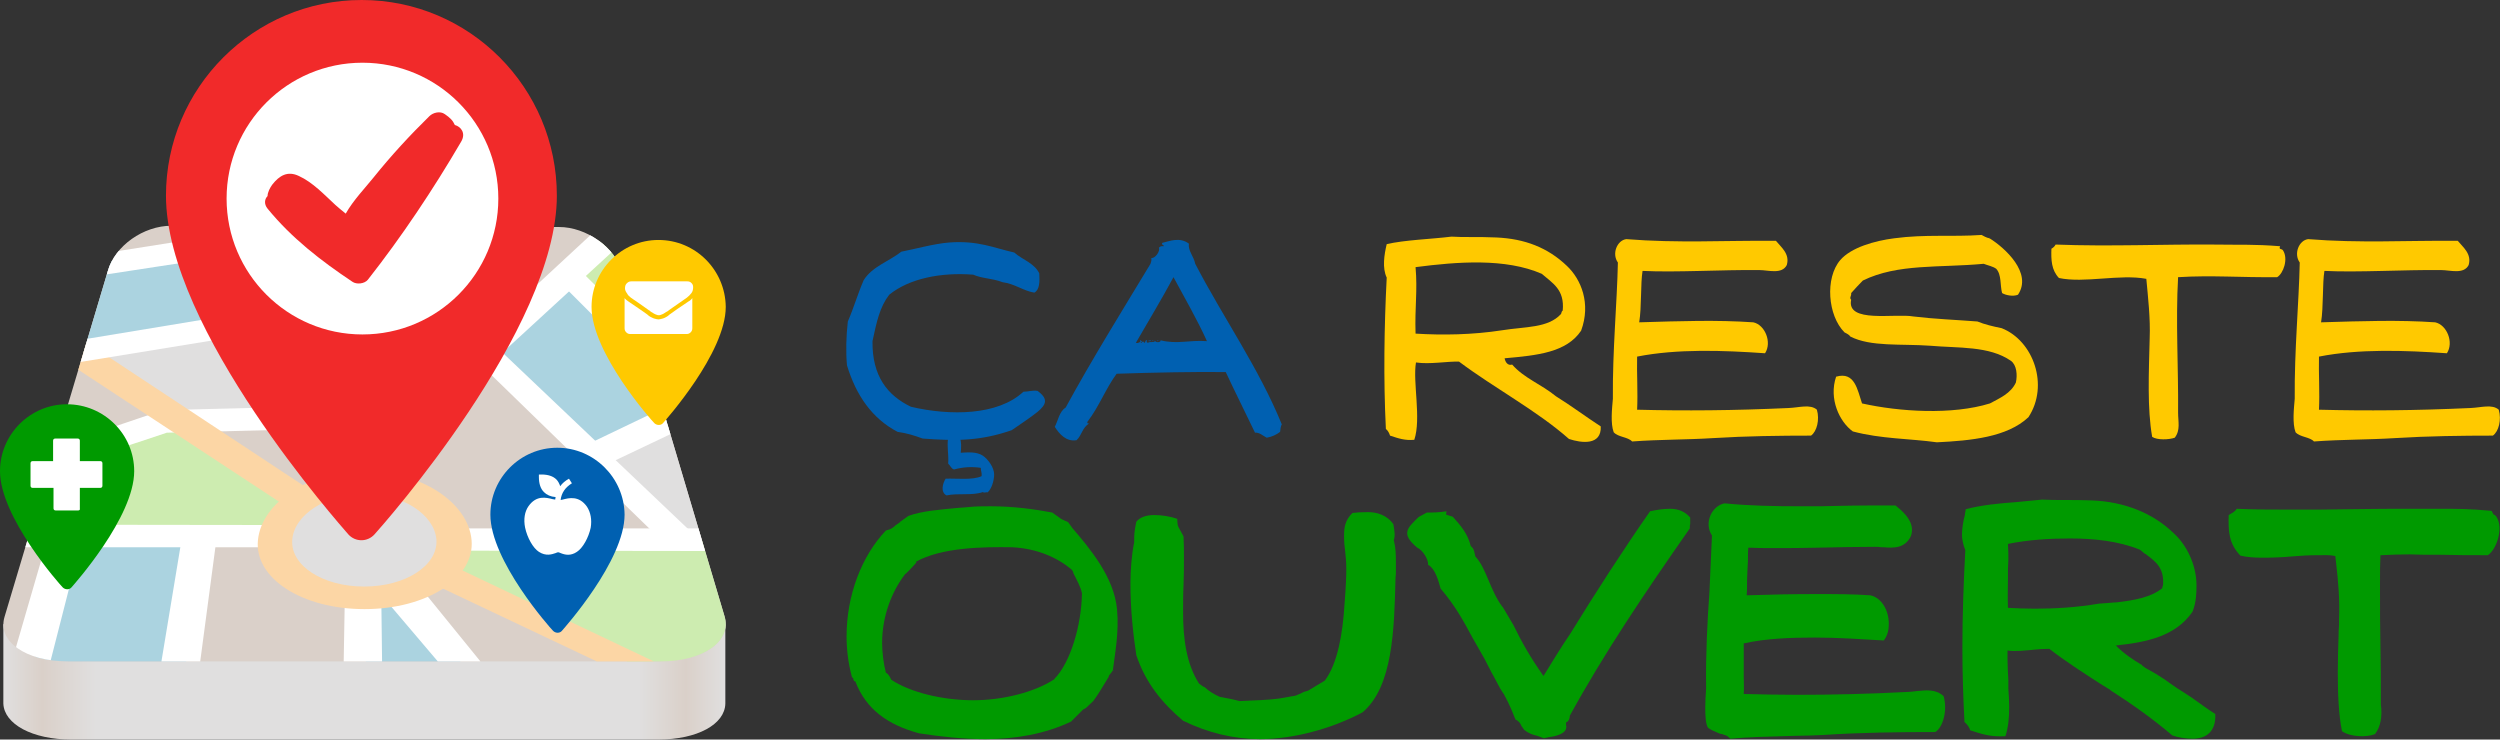 <?xml version="1.0" encoding="UTF-8"?>
<svg enable-background="new 0 0 598 176.9" version="1.1" viewBox="0 0 598 176.9" xml:space="preserve" xmlns="http://www.w3.org/2000/svg" xmlns:xlink="http://www.w3.org/1999/xlink">
<rect x="0" y="0" width="598" height="176.9" fill="#333333" stroke="none"/>
<style type="text/css">
	.st0{fill:url(#SVGID_1_);}
	.st1{fill:#DAD0C9;}
	.st2{clip-path:url(#SVGID_3_);}
	.st3{fill:#E0DFDF;}
	.st4{clip-path:url(#SVGID_5_);}
	.st5{clip-path:url(#SVGID_7_);}
	.st6{fill:#ABD3E0;}
	.st7{clip-path:url(#SVGID_9_);}
	.st8{clip-path:url(#SVGID_11_);}
	.st9{fill:#CDECB0;}
	.st10{clip-path:url(#SVGID_13_);}
	.st11{clip-path:url(#SVGID_15_);}
	.st12{clip-path:url(#SVGID_17_);}
	.st13{clip-path:url(#SVGID_19_);}
	.st14{clip-path:url(#SVGID_21_);}
	.st15{clip-path:url(#SVGID_23_);}
	.st16{fill:#FFFFFF;}
	.st17{clip-path:url(#SVGID_25_);}
	.st18{clip-path:url(#SVGID_27_);}
	.st19{clip-path:url(#SVGID_29_);}
	.st20{clip-path:url(#SVGID_31_);}
	.st21{clip-path:url(#SVGID_33_);}
	.st22{clip-path:url(#SVGID_35_);}
	.st23{clip-path:url(#SVGID_37_);}
	.st24{clip-path:url(#SVGID_39_);}
	.st25{clip-path:url(#SVGID_41_);}
	.st26{clip-path:url(#SVGID_43_);}
	.st27{clip-path:url(#SVGID_45_);}
	.st28{clip-path:url(#SVGID_47_);}
	.st29{fill:#FCD6A5;}
	.st30{clip-path:url(#SVGID_49_);}
	.st31{clip-path:url(#SVGID_51_);fill:#E0DFDF;}
	.st32{clip-path:url(#SVGID_53_);fill:#FCD6A5;}
	.st33{clip-path:url(#SVGID_55_);}
	.st34{fill:#F12A2A;}
	.st35{fill:#009A00;}
	.st36{fill:#FFC900;}
	.st37{fill:#0060B1;}
</style>




				<linearGradient id="SVGID_1_" x1=".8" x2="173.5" y1="785.1" y2="785.1" gradientTransform="translate(0 -622)" gradientUnits="userSpaceOnUse">
				<stop stop-color="#E0DFDF" offset="0"/>
				<stop stop-color="#DAD0C9" offset=".054"/>
				<stop stop-color="#E0DFDF" offset=".128"/>
				<stop stop-color="#E0DFDF" offset=".88"/>
				<stop stop-color="#DAD0C9" offset=".945"/>
				<stop stop-color="#E0DFDF" offset="1"/>
			</linearGradient>
			<path class="st0" d="m173.5 149.3h-172.7v19c0.2 4.9 6.9 8.6 16.3 8.6h140.3c9.5 0 16-3.7 16.1-8.6v-19z"/>



						<path class="st1" d="m158.1 158.2h-141.9c-10.1 0-16.9-4.8-15.1-10.7l24.7-82.7c1.7-6 8.5-10.8 15.2-10.8l92.7 0.3c6.6 0 13.4 4.9 15.1 10.7l24.5 82.4c1.8 5.9-5 10.8-15.2 10.8z"/>



									<defs>
										<path id="SVGID_2_" d="m158.1 158.2h-141.9c-10.1 0-16.9-4.8-15.1-10.7l24.7-82.7c1.7-6 8.5-10.8 15.2-10.8l92.7 0.3c6.6 0 13.4 4.9 15.1 10.7l24.5 82.4c1.8 5.9-5 10.8-15.2 10.8z"/>
									</defs>
									<clipPath id="SVGID_3_">
										<use xlink:href="#SVGID_2_"/>
									</clipPath>
									<g class="st2" clip-path="url(#SVGID_3_)">
										<polygon class="st3" points="22.3 85 85.6 74.9 84.9 98 40.6 99.5 22.1 87.6"/>
									</g>




									<defs>
										<path id="SVGID_4_" d="m158.1 158.2h-141.9c-10.1 0-16.9-4.8-15.1-10.7l24.7-82.7c1.7-6 8.5-10.8 15.2-10.8l92.7 0.3c6.6 0 13.4 4.9 15.1 10.7l24.5 82.4c1.8 5.9-5 10.8-15.2 10.8z"/>
									</defs>
									<clipPath id="SVGID_5_">
										<use xlink:href="#SVGID_4_"/>
									</clipPath>
									<g class="st4" clip-path="url(#SVGID_5_)">
										<polygon class="st3" points="165.7 98.2 143.8 110.1 159.2 129.9 177.4 128.4"/>
									</g>




									<defs>
										<path id="SVGID_6_" d="m158.1 158.2h-141.9c-10.1 0-16.9-4.8-15.1-10.7l24.7-82.7c1.7-6 8.5-10.8 15.2-10.8l92.7 0.3c6.6 0 13.4 4.9 15.1 10.7l24.5 82.4c1.8 5.9-5 10.8-15.2 10.8z"/>
									</defs>
									<clipPath id="SVGID_7_">
										<use xlink:href="#SVGID_6_"/>
									</clipPath>
									<g class="st5" clip-path="url(#SVGID_7_)">
										<polygon class="st6" points="87.5 161.6 87.6 136.2 95.3 137.4 114.7 164.6"/>
									</g>




									<defs>
										<path id="SVGID_8_" d="m158.1 158.2h-141.9c-10.1 0-16.9-4.8-15.1-10.7l24.7-82.7c1.7-6 8.5-10.8 15.2-10.8l92.7 0.3c6.6 0 13.4 4.9 15.1 10.7l24.5 82.4c1.8 5.9-5 10.8-15.2 10.8z"/>
									</defs>
									<clipPath id="SVGID_9_">
										<use xlink:href="#SVGID_8_"/>
									</clipPath>
									<g class="st7" clip-path="url(#SVGID_9_)">
										<polygon class="st6" points="44.2 160.4 7.5 160.4 16.3 127.8 49 127.9"/>
									</g>




									<defs>
										<path id="SVGID_10_" d="m158.1 158.2h-141.9c-10.1 0-16.9-4.8-15.1-10.7l24.7-82.7c1.7-6 8.5-10.8 15.2-10.8l92.7 0.3c6.6 0 13.4 4.9 15.1 10.7l24.5 82.4c1.8 5.9-5 10.8-15.2 10.8z"/>
									</defs>
									<clipPath id="SVGID_11_">
										<use xlink:href="#SVGID_10_"/>
									</clipPath>
									<g class="st8" clip-path="url(#SVGID_11_)">
										<polygon class="st9" points="86.3 44.3 87.6 80.2 115.2 82.4 113.4 44.4"/>
									</g>




									<defs>
										<path id="SVGID_12_" d="m158.1 158.2h-141.9c-10.1 0-16.9-4.8-15.1-10.7l24.7-82.7c1.7-6 8.5-10.8 15.2-10.8l92.7 0.3c6.6 0 13.4 4.9 15.1 10.7l24.5 82.4c1.8 5.9-5 10.8-15.2 10.8z"/>
									</defs>
									<clipPath id="SVGID_13_">
										<use xlink:href="#SVGID_12_"/>
									</clipPath>
									<g class="st10" clip-path="url(#SVGID_13_)">
										<polygon class="st9" points="146.7 53.6 134.4 68 145.8 77.7 161.6 91.7"/>
									</g>




									<defs>
										<path id="SVGID_14_" d="m158.1 158.2h-141.9c-10.1 0-16.9-4.8-15.1-10.7l24.7-82.7c1.7-6 8.5-10.8 15.2-10.8l92.7 0.3c6.6 0 13.4 4.9 15.1 10.7l24.5 82.4c1.8 5.9-5 10.8-15.2 10.8z"/>
									</defs>
									<clipPath id="SVGID_15_">
										<use xlink:href="#SVGID_14_"/>
									</clipPath>
									<g class="st11" clip-path="url(#SVGID_15_)">
										<polygon class="st9" points="171.2 129.1 104.1 129.7 100.1 136.6 158.6 161.9 182.9 155.9"/>
									</g>




									<defs>
										<path id="SVGID_16_" d="m158.1 158.2h-141.9c-10.1 0-16.9-4.8-15.1-10.7l24.7-82.7c1.7-6 8.5-10.8 15.2-10.8l92.7 0.3c6.6 0 13.4 4.9 15.1 10.7l24.5 82.4c1.8 5.9-5 10.8-15.2 10.8z"/>
									</defs>
									<clipPath id="SVGID_17_">
										<use xlink:href="#SVGID_16_"/>
									</clipPath>
									<g class="st12" clip-path="url(#SVGID_17_)">
										<polygon class="st6" points="10.5 64.9 86.9 53 85 73.8 3.9 86.9"/>
									</g>




									<defs>
										<path id="SVGID_18_" d="m158.1 158.2h-141.9c-10.1 0-16.9-4.8-15.1-10.7l24.7-82.7c1.7-6 8.5-10.8 15.2-10.8l92.7 0.3c6.6 0 13.4 4.9 15.1 10.7l24.5 82.4c1.8 5.9-5 10.8-15.2 10.8z"/>
									</defs>
									<clipPath id="SVGID_19_">
										<use xlink:href="#SVGID_18_"/>
									</clipPath>
									<g class="st13" clip-path="url(#SVGID_19_)">
										<polygon class="st6" points="117.8 84.1 133.9 66.4 160.5 90.4 161.6 100.6 137.9 108.6"/>
									</g>




									<defs>
										<path id="SVGID_20_" d="m158.1 158.2h-141.9c-10.1 0-16.9-4.8-15.1-10.7l24.7-82.7c1.7-6 8.5-10.8 15.2-10.8l92.7 0.3c6.6 0 13.4 4.9 15.1 10.7l24.5 82.4c1.8 5.9-5 10.8-15.2 10.8z"/>
									</defs>
									<clipPath id="SVGID_21_">
										<use xlink:href="#SVGID_20_"/>
									</clipPath>
									<g class="st14" clip-path="url(#SVGID_21_)">
										<polygon class="st9" points="-5.2 116.4 39.2 101 73.2 120.9 65.8 129 -4.3 128.6"/>
									</g>




									<defs>
										<path id="SVGID_22_" d="m158.1 158.2h-141.9c-10.1 0-16.9-4.8-15.1-10.7l24.7-82.7c1.7-6 8.5-10.8 15.2-10.8l92.7 0.3c6.6 0 13.4 4.9 15.1 10.7l24.5 82.4c1.8 5.9-5 10.8-15.2 10.8z"/>
									</defs>
									<clipPath id="SVGID_23_">
										<use xlink:href="#SVGID_22_"/>
									</clipPath>
									<g class="st15" clip-path="url(#SVGID_23_)">
										<polygon class="st16" points="13.3 67.5 14 62.3 112.8 46.7 114.5 52"/>
									</g>




									<defs>
										<path id="SVGID_24_" d="m158.1 158.2h-141.9c-10.1 0-16.9-4.8-15.1-10.7l24.7-82.7c1.7-6 8.5-10.8 15.2-10.8l92.7 0.3c6.6 0 13.4 4.9 15.1 10.7l24.5 82.4c1.8 5.9-5 10.8-15.2 10.8z"/>
									</defs>
									<clipPath id="SVGID_25_">
										<use xlink:href="#SVGID_24_"/>
									</clipPath>
									<g class="st17" clip-path="url(#SVGID_25_)">
										<polygon class="st16" points="83.4 123.7 84.2 47.7 90 47.7 91.5 123.7"/>
									</g>




									<defs>
										<path id="SVGID_26_" d="m158.1 158.2h-141.9c-10.1 0-16.9-4.8-15.1-10.7l24.7-82.7c1.7-6 8.5-10.8 15.2-10.8l92.7 0.3c6.6 0 13.4 4.9 15.1 10.7l24.5 82.4c1.8 5.9-5 10.8-15.2 10.8z"/>
									</defs>
									<clipPath id="SVGID_27_">
										<use xlink:href="#SVGID_26_"/>
									</clipPath>
									<g class="st18" clip-path="url(#SVGID_27_)">
										<polygon class="st16" points="159.1 130.1 112.4 84.7 110.9 47.3 116.7 47.6 119.2 83.4 165.5 127.4"/>
									</g>




									<defs>
										<path id="SVGID_28_" d="m158.1 158.2h-141.9c-10.1 0-16.9-4.8-15.1-10.7l24.7-82.7c1.7-6 8.5-10.8 15.2-10.8l92.7 0.3c6.6 0 13.4 4.9 15.1 10.7l24.5 82.4c1.8 5.9-5 10.8-15.2 10.8z"/>
									</defs>
									<clipPath id="SVGID_29_">
										<use xlink:href="#SVGID_28_"/>
									</clipPath>
									<g class="st19" clip-path="url(#SVGID_29_)">
										<polygon class="st16" points="169.1 131.8 97.5 131.7 97.3 126.4 167.5 126.4"/>
									</g>




									<defs>
										<path id="SVGID_30_" d="m158.1 158.2h-141.9c-10.1 0-16.9-4.8-15.1-10.7l24.7-82.7c1.7-6 8.5-10.8 15.2-10.8l92.7 0.3c6.6 0 13.4 4.9 15.1 10.7l24.5 82.4c1.8 5.9-5 10.8-15.2 10.8z"/>
									</defs>
									<clipPath id="SVGID_31_">
										<use xlink:href="#SVGID_30_"/>
									</clipPath>
									<g class="st20" clip-path="url(#SVGID_31_)">
										<polygon class="st16" points="117.3 87 87 82.9 88.2 77.6 114.3 81.2 142.9 54.7 148.2 58.6"/>
									</g>




									<defs>
										<path id="SVGID_32_" d="m158.1 158.2h-141.9c-10.1 0-16.9-4.8-15.1-10.7l24.7-82.7c1.7-6 8.5-10.8 15.2-10.8l92.7 0.3c6.6 0 13.4 4.9 15.1 10.7l24.5 82.4c1.8 5.9-5 10.8-15.2 10.8z"/>
									</defs>
									<clipPath id="SVGID_33_">
										<use xlink:href="#SVGID_32_"/>
									</clipPath>
									<g class="st21" clip-path="url(#SVGID_33_)">
										<polygon class="st16" points="156.5 90.1 133.7 67.3 138.6 64.5 161.8 87.4"/>
									</g>




									<defs>
										<path id="SVGID_34_" d="m158.1 158.2h-141.9c-10.1 0-16.9-4.8-15.1-10.7l24.7-82.7c1.7-6 8.5-10.8 15.2-10.8l92.7 0.3c6.6 0 13.4 4.9 15.1 10.7l24.5 82.4c1.8 5.9-5 10.8-15.2 10.8z"/>
									</defs>
									<clipPath id="SVGID_35_">
										<use xlink:href="#SVGID_34_"/>
									</clipPath>
									<g class="st22" clip-path="url(#SVGID_35_)">
										<polygon class="st16" points="142.8 112.2 137.8 107.6 159.9 97 165.1 101.6"/>
									</g>




									<defs>
										<path id="SVGID_36_" d="m158.1 158.2h-141.9c-10.1 0-16.9-4.8-15.1-10.7l24.7-82.7c1.7-6 8.5-10.8 15.2-10.8l92.7 0.3c6.6 0 13.4 4.9 15.1 10.7l24.5 82.4c1.8 5.9-5 10.8-15.2 10.8z"/>
									</defs>
									<clipPath id="SVGID_37_">
										<use xlink:href="#SVGID_36_"/>
									</clipPath>
									<g class="st23" clip-path="url(#SVGID_37_)">
										<polygon class="st16" points="0.5 116.6 -1.5 111.8 39 98.1 87.5 96.9 87.7 102.3 39.9 103.5"/>
									</g>




									<defs>
										<path id="SVGID_38_" d="m158.1 158.2h-141.9c-10.1 0-16.9-4.8-15.1-10.7l24.7-82.7c1.7-6 8.5-10.8 15.2-10.8l92.7 0.3c6.6 0 13.4 4.9 15.1 10.7l24.5 82.4c1.8 5.9-5 10.8-15.2 10.8z"/>
									</defs>
									<clipPath id="SVGID_39_">
										<use xlink:href="#SVGID_38_"/>
									</clipPath>
									<g class="st24" clip-path="url(#SVGID_39_)">
										<polygon class="st16" points="79.2 130.9 -0.4 130.9 1.3 125.5 79.4 125.6"/>
									</g>




									<defs>
										<path id="SVGID_40_" d="m158.1 158.2h-141.9c-10.1 0-16.9-4.8-15.1-10.7l24.7-82.7c1.7-6 8.5-10.8 15.2-10.8l92.7 0.3c6.6 0 13.4 4.9 15.1 10.7l24.5 82.4c1.8 5.9-5 10.8-15.2 10.8z"/>
									</defs>
									<clipPath id="SVGID_41_">
										<use xlink:href="#SVGID_40_"/>
									</clipPath>
									<g class="st25" clip-path="url(#SVGID_41_)">
										<polygon class="st16" points="11.5 160.4 2.2 160.4 11.4 128.7 19.6 128.7"/>
									</g>




									<defs>
										<path id="SVGID_42_" d="m158.1 158.2h-141.9c-10.1 0-16.9-4.8-15.1-10.7l24.7-82.7c1.7-6 8.5-10.8 15.2-10.8l92.7 0.3c6.6 0 13.4 4.9 15.1 10.7l24.5 82.4c1.8 5.9-5 10.8-15.2 10.8z"/>
									</defs>
									<clipPath id="SVGID_43_">
										<use xlink:href="#SVGID_42_"/>
									</clipPath>
									<g class="st26" clip-path="url(#SVGID_43_)">
										<polygon class="st16" points="47.8 158.9 38.5 158.9 43.5 128.7 51.8 128.8"/>
									</g>




									<defs>
										<path id="SVGID_44_" d="m158.1 158.2h-141.9c-10.1 0-16.9-4.8-15.1-10.7l24.7-82.7c1.7-6 8.5-10.8 15.2-10.8l92.7 0.3c6.6 0 13.4 4.9 15.1 10.7l24.5 82.4c1.8 5.9-5 10.8-15.2 10.8z"/>
									</defs>
									<clipPath id="SVGID_45_">
										<use xlink:href="#SVGID_44_"/>
									</clipPath>
									<g class="st27" clip-path="url(#SVGID_45_)">
										<polygon class="st16" points="107.6 161.6 91.2 142.3 91.4 158.9 82.2 158.9 82.9 118.8 115.8 159.3"/>
									</g>




									<defs>
										<path id="SVGID_46_" d="m158.1 158.2h-141.9c-10.1 0-16.9-4.8-15.1-10.7l24.7-82.7c1.7-6 8.5-10.8 15.2-10.8l92.7 0.3c6.6 0 13.4 4.9 15.1 10.7l24.5 82.4c1.8 5.9-5 10.8-15.2 10.8z"/>
									</defs>
									<clipPath id="SVGID_47_">
										<use xlink:href="#SVGID_46_"/>
									</clipPath>
									<g class="st28" clip-path="url(#SVGID_47_)">
										<polygon class="st29" points="151.8 162.5 95 135.6 100.2 131.5 156.8 158.4"/>
									</g>




									<defs>
										<path id="SVGID_48_" d="m158.1 158.2h-141.9c-10.1 0-16.9-4.8-15.1-10.7l24.7-82.7c1.7-6 8.5-10.8 15.2-10.8l92.7 0.3c6.6 0 13.4 4.9 15.1 10.7l24.5 82.4c1.8 5.9-5 10.8-15.2 10.8z"/>
									</defs>
									<clipPath id="SVGID_49_">
										<use xlink:href="#SVGID_48_"/>
									</clipPath>
									<g class="st30" clip-path="url(#SVGID_49_)">
										<polygon class="st29" points="82.4 130.3 13.2 84.8 18.9 80.7 87.8 126.2"/>
									</g>




									<defs>
										<path id="SVGID_50_" d="m158.1 158.2h-141.9c-10.1 0-16.9-4.8-15.1-10.7l24.7-82.7c1.7-6 8.5-10.8 15.2-10.8l92.7 0.3c6.6 0 13.4 4.9 15.1 10.7l24.5 82.4c1.8 5.9-5 10.8-15.2 10.8z"/>
									</defs>
									<clipPath id="SVGID_51_">
										<use xlink:href="#SVGID_50_"/>
									</clipPath>
									<path class="st31" d="m108.6 129.2c0.6 7.6-9 13.8-21.4 13.8s-22-6.2-21.4-13.8 10.2-13.8 21.4-13.8 20.8 6.2 21.4 13.8z" clip-path="url(#SVGID_51_)"/>




									<defs>
										<path id="SVGID_52_" d="m158.1 158.2h-141.9c-10.1 0-16.9-4.8-15.1-10.7l24.7-82.7c1.7-6 8.5-10.8 15.2-10.8l92.7 0.3c6.6 0 13.4 4.9 15.1 10.7l24.5 82.4c1.8 5.9-5 10.8-15.2 10.8z"/>
									</defs>
									<clipPath id="SVGID_53_">
										<use xlink:href="#SVGID_52_"/>
									</clipPath>
									<path class="st32" d="m87.2 145.7c-15 0-26.4-7.4-25.5-16.5s12.3-16.5 25.6-16.5c13.2 0 24.7 7.4 25.5 16.5s-10.7 16.5-25.6 16.5zm0-27.6c-9.1 0-16.9 5-17.3 11.1s7.3 11.1 17.2 11.1 17.6-5 17.3-11.1c-0.4-6.1-8.1-11.1-17.2-11.1z" clip-path="url(#SVGID_53_)"/>




									<defs>
										<path id="SVGID_54_" d="m158.1 158.2h-141.9c-10.1 0-16.9-4.8-15.1-10.7l24.7-82.7c1.7-6 8.5-10.8 15.2-10.8l92.7 0.3c6.6 0 13.4 4.9 15.1 10.7l24.5 82.4c1.8 5.9-5 10.8-15.2 10.8z"/>
									</defs>
									<clipPath id="SVGID_55_">
										<use xlink:href="#SVGID_54_"/>
									</clipPath>
									<g class="st33" clip-path="url(#SVGID_55_)">
										<polygon class="st16" points="8.1 88.4 8.4 83.1 86.4 70.2 87.8 75.4"/>
									</g>







		<path class="st34" d="m86.5 0c-25.8 0-46.8 21-46.8 46.8 0 32 41.9 79 43.6 81 1.7 1.9 4.6 1.9 6.3 0 1.8-2 43.6-49 43.6-81 0-25.8-20.9-46.8-46.7-46.8z"/>
		<path class="st35" d="m16 96.7c-8.8 0-16 7.2-16 16 0 11 14.3 27.1 15 27.8 0.6 0.6 1.6 0.6 2.1 0 0.6-0.7 15-16.8 15-27.8 0-8.8-7.2-16-16.1-16z"/>
		<path class="st36" d="m157.5 57.4c-8.8 0-16 7.2-16 16 0 11 14.3 27.1 15 27.8 0.6 0.6 1.6 0.6 2.1 0 0.6-0.7 15-16.8 15-27.8-0.1-8.8-7.2-16-16.1-16z"/>
		<path class="st37" d="m133.3 107.1c-8.8 0-16 7.2-16 16 0 11 14.3 27.1 15 27.8 0.6 0.6 1.6 0.6 2.1 0 0.6-0.7 15-16.8 15-27.8-0.1-8.8-7.3-16-16.1-16z"/>


				<path class="st16" d="m140.4 121.2c-1.9-2.7-4.3-2.1-5.8-1.7-0.2 0-0.3 0.1-0.5 0.1 0.2-1.7 1.1-3 2.7-4l-0.7-1.1c-0.9 0.5-1.6 1.1-2.1 1.8-0.2-0.6-0.5-1.2-0.9-1.6-0.8-0.8-2-1.2-3.6-1.2h-0.6v0.6c0 1.6 0.4 2.8 1.2 3.6 0.7 0.7 1.6 1.1 2.8 1.2 0 0.2-0.1 0.4-0.1 0.6-0.2 0-0.4-0.1-0.6-0.1-1.6-0.4-3.9-1-5.8 1.7-0.9 1.3-1.2 3.1-0.8 5.1 0.5 2.4 1.9 4.9 3.3 5.8 1.7 1.1 3.1 0.6 4 0.3 0.2-0.1 0.5-0.2 0.6-0.2s0.4 0.1 0.6 0.2c0.5 0.2 1.1 0.4 1.8 0.4 0.6 0 1.4-0.2 2.1-0.7 1.4-0.9 2.8-3.4 3.3-5.8 0.3-1.9 0-3.6-0.9-5z"/>




				<path class="st16" d="m150.9 71.2c0.2 0.1 0.8 0.6 1.9 1.3 1 0.7 1.8 1.3 2.4 1.7 0.1 0 0.2 0.1 0.4 0.3 0.2 0.1 0.4 0.3 0.5 0.3 0.1 0.1 0.3 0.2 0.5 0.3s0.4 0.2 0.5 0.2c0.2 0.1 0.3 0.1 0.5 0.1 0.1 0 0.3 0 0.5-0.1s0.3-0.1 0.5-0.2 0.3-0.2 0.5-0.3c0.1-0.1 0.3-0.2 0.5-0.3s0.3-0.2 0.4-0.3c0.6-0.4 2-1.4 4.3-3 0.4-0.3 0.8-0.7 1.1-1.1s0.4-0.9 0.4-1.4c0-0.4-0.1-0.7-0.4-1s-0.6-0.4-1-0.4h-13.4c-0.5 0-0.8 0.2-1.1 0.5s-0.4 0.7-0.4 1.2c0 0.4 0.2 0.8 0.5 1.2 0.2 0.4 0.5 0.7 0.9 1z"/>
				<path class="st16" d="m164.7 72.1c-2 1.3-3.5 2.4-4.5 3.1-0.3 0.3-0.6 0.5-0.8 0.6s-0.5 0.3-0.9 0.4-0.7 0.2-1 0.2-0.6-0.1-1-0.2-0.6-0.3-0.9-0.4c-0.2-0.1-0.5-0.3-0.8-0.6-0.8-0.6-2.3-1.6-4.5-3.1-0.3-0.2-0.7-0.5-0.9-0.8v7.2c0 0.4 0.1 0.7 0.4 1s0.6 0.4 1 0.4h13.4c0.4 0 0.7-0.1 1-0.4s0.4-0.6 0.4-1v-7.2c-0.2 0.3-0.5 0.6-0.9 0.8z"/>


		<path class="st16" d="m18.7 122.1h-5.4c-0.3 0-0.5-0.2-0.5-0.5v-4.9h-5c-0.3 0-0.5-0.2-0.5-0.5v-5.4c0-0.3 0.2-0.5 0.5-0.5h4.9v-4.9c0-0.3 0.2-0.5 0.5-0.5h5.4c0.3 0 0.5 0.2 0.5 0.5v4.9h4.9c0.3 0 0.5 0.2 0.5 0.5v5.4c0 0.3-0.2 0.5-0.5 0.5h-4.9v4.9c0.1 0.3-0.1 0.5-0.4 0.5z"/>
		<circle class="st16" cx="86.7" cy="47.5" r="32.5"/>
		<path class="st34" d="m108.8 29.9c-0.5-1.1-1.1-1.7-2.4-2.6-1.1-0.8-2.8-0.4-3.7 0.5-4.7 4.6-9.2 9.5-13.3 14.6-2 2.5-4.9 5.5-6.7 8.7-0.9-0.7-1.7-1.4-2.5-2.1-2.6-2.4-5.4-5.4-8.7-6.9-2.7-1.3-4.7-0.1-6.4 2.1-0.5 0.7-1.1 1.8-1.1 2.7-0.7 0.7-0.9 1.9 0 3 5.7 7 12.8 12.5 20.3 17.5 1 0.7 2.9 0.5 3.7-0.5 8.1-10.3 15.7-21.7 22.3-33 1.2-2 0-3.6-1.5-4z"/>




				<path class="st37" d="m239.8 67.5c-2.6-1-4.7-0.8-7-1.8-7.7-0.6-15.3 0.9-20.1 4.8-2.3 3-3 6.5-4 11.1-0.1 8.4 3.6 13 9.2 15.7 9.4 2.2 20.8 2.1 26.9-3.6 1.2 0 2.1-0.4 3.4-0.2 2.4 1.8 2.3 3.1 0 5-1.6 1.3-4.6 3.3-6.2 4.4-7.5 2.6-13.3 2.6-21.3 2-1.9-0.7-3.8-1.3-6-1.6-6.1-3.2-9.9-8.7-12.1-15.9-0.3-3.2-0.2-7 0.2-10.5 1.4-3.2 2.4-6.7 3.8-9.9 2.1-3.3 6.1-4.5 9-6.8 3.2-0.6 7.7-1.9 11.5-2.2 6.9-0.5 10.6 1.3 15.5 2.4 1.9 1.7 4.8 2.5 6 5 0.1 2 0.1 3.9-1.2 4.6-2.8-0.5-4.6-2.1-7.6-2.5zm-4.7 41.5c1.2 0.8 2.7 2.8 2.7 4.5 0 1.4-0.6 3.5-1.6 4.3-0.1-0.2-0.8 0.2-1.1-0.1-2.5 0.9-5.9 0.2-8.7 0.8-1.5-0.8-0.9-2.9-0.2-4 2.7-0.1 6.4 0.4 8.6-0.6 0.1-0.9-0.2-1.2-0.2-2-2.2-0.3-4.2-0.2-6.4 0.4-0.7-0.2-0.9-1-1.4-1.4 0.2-2.1-0.5-5.1 0.2-6.8 2.9-1.3 3.1 1.6 2.8 4.2 1.7-0.1 3.8-0.3 5.3 0.7z"/>
				<path class="st37" d="m285.9 63.1c6.7 12.9 15.2 24.9 20.7 38.4-0.3 0.5-0.3 1.2-0.4 1.8-0.9 0.7-2 1.2-3.2 1.4-1-0.5-1.7-1.3-2.8-1.2-2.3-4.8-4.9-10-7-14.5-6.9-0.1-17.4 0.1-26.1 0.4-2.6 3.5-4.2 7.9-7 11.5-0.1 0.4 0.1 0.4 0.4 0.4-1.7 1.1-1.7 2.8-3 4-2.5 0.4-4.1-1.5-5.2-3.2 0.8-1.5 1.1-3.7 2.6-4.6 6.2-11.4 13.6-23.3 20.3-34.4 0.1-0.4 0.3-0.7 0.2-1.4 0.9 0.2 2.2-1.7 1.8-2.4 0.2-0.3 0.5-0.5 1.2-0.4 0-0.4-0.6-0.2-0.4-0.8 1.7-0.4 4.2-1.5 6.4 0.2-0.3 1.6 1.2 3.1 1.5 4.8zm-12.7 18.7c0.5-0.3 0.2 0.1 0.6 0.2 0.2-0.1 0.1-0.7 0.6-0.6-0.2 0.3-0.2 0.5 0.2 0.6 0.4-0.4 1.9 0.1 1.6-0.6 0.2 0.7 1.6 0.5 1.4 0 4.1 1 6.7-0.1 11.1 0.2-2.3-5.1-5.2-10.1-8-15.3-2.9 5.4-6 10.5-9 15.7 0.6 0.2 0.7-0.2 1.2-0.2-0.1 0.3 0.3 0.2 0.3 0zm-0.4 0c0-0.2-0.3-0.3 0-0.4 0.2 0.1 0.3 0.3 0.4 0.4h-0.4zm2.5-0.4c0 0.3-0.4 0.2-0.6 0.2-0.1-0.2 0.4-0.1 0.6-0.2zm0.6 0c0 0.2-0.3 0.2-0.4 0.2 0-0.1 0.2-0.1 0.4-0.2zm1.2 0c0 0.2-0.3 0.2-0.4 0.2 0-0.1 0.2-0.1 0.4-0.2z"/>


				<path class="st36" d="m361.7 87.2c2.9 3.3 6.8 4.6 10.5 7.6 3.4 2.1 7.3 5 10.7 7.2 0.2 4.6-4.6 4-7.6 3-7.7-6.8-17.6-12-26.3-18.5-2.8-0.1-7 0.7-10.3 0.2-0.8 4.7 1.3 13.4-0.4 18.5-2.2 0.2-3.7-0.3-5.8-1-0.2-0.6-0.5-1.2-1-1.6-0.6-12-0.4-24.5 0.2-36.2-1.1-2.3-0.6-5.5 0-8 4.2-1 10.6-1.2 15.5-1.8 2.8 0.2 6.4 0 10.7 0.2 6.8 0.3 12.3 2.4 16.9 6.8 3.4 3.2 5.8 9 3.4 15.5-3.5 5.2-10.4 5.9-18.3 6.6 0.2 1.1 0.9 1.8 1.8 1.5zm11.7-12.1c0.1-0.4 0.2-0.7 0.4-0.8 0.5-5.1-2.5-6.6-5-8.8-8.7-3.8-20.2-2.9-30.2-1.6 0.5 5.7-0.2 9.5 0 15.9 6.4 0.4 13.6 0.3 20.7-0.8 5.6-0.9 11-0.5 14.1-3.9z"/>
				<path class="st36" d="m427.4 63.4c-1.2 2.3-4.4 1.2-6.6 1.2-9-0.1-19.9 0.6-27.9 0.2-0.5 3-0.2 8.6-0.8 12.3 10-0.3 18.5-0.6 27.3 0 2.8 0.6 4.5 4.8 2.8 7.4-10-0.7-21-1.1-30.6 0.8-0.1 3.8 0.2 8.7 0 12.7 11.4 0.3 23.1 0.2 36.2-0.4 2.6-0.1 5.2-1 6.8 0.4 0.7 2.4 0 5.2-1.4 6.2-7.3 0-15.5 0.1-23.5 0.6-6.3 0.4-12.5 0.3-19.3 0.8-1-1.1-3.3-1-4.4-2.2-0.8-2.1-0.4-5.7-0.2-8-0.1-11.7 1-22.9 1.2-32.6-1.5-2.1-0.2-5.3 2-5.6 12.4 1 23.5 0.3 35.8 0.4 1.2 1.5 3.4 3.1 2.6 5.8z"/>
				<path class="st36" d="m475.9 57c3.7 2.3 10.3 8.3 6.8 13.5-1.2 0.5-3 0.1-3.8-0.4-0.5-1.8-0.1-4.4-1.4-5.8-0.8-0.6-2-0.8-3-1.2-10.7 1-20.5-0.1-28.9 4-1 1-1.9 2-2.8 3 0.1 0.7-0.5 1.1 0 1.6-1.2 5.7 10.5 3.2 14.9 4 4.9 0.6 10.2 0.8 15.3 1.2 1.7 0.7 3.8 1.2 5.8 1.6 7.6 3 11.4 13.7 6.4 21.3-5.1 4.8-13.8 5.6-21.9 6-6.4-0.9-13.4-0.8-20.1-2.6-3.2-2.3-5.8-7.8-4-13.1 4.5-1.3 5.1 3.2 6.2 6.4 8.9 2 21.6 2.8 30.6 0 2.4-1.3 5-2.4 6.2-5 0.4-1.8 0.2-4.2-1.2-5.2-5.2-3.6-12.6-3-19.3-3.6-7-0.5-14.2 0.3-19.1-2.2-0.3-0.5-0.9-0.7-1.4-1-4-4-4.7-13-1-17.3 2.6-3 8.2-4.6 12.9-5.2 7.5-1 13.8-0.3 20.9-0.8 0.5 0.3 1.1 0.6 1.8 0.8-0.1 0.2 0.1 0.1 0.1 0zm0 0h-0.2c0-0.1 0.1-0.2 0.2 0z"/>
				<path class="st36" d="m546.1 59.9c1.3 2 0.1 5.5-1.4 6.4-8.7 0.1-15.5-0.5-23.7 0-0.6 10.4 0.1 21.9 0 32.4 0 2.2 0.6 4.2-0.8 6-1.4 0.5-4.2 0.6-5.4-0.2-1.2-6.8-0.8-15.2-0.6-23.5 0.2-4.9-0.4-9.9-0.8-14.3-6.3-1.2-14.8 1.1-20.9-0.2-1.8-1.9-1.9-4.3-1.8-7 0.5-0.3 0.8-0.6 1-1 13 0.5 25.8-0.1 37.8 0 6.9 0.1 9.6-0.1 15.9 0.4-0.4 0.9 0.4 0.5 0.7 1z"/>
				<path class="st36" d="m590.5 63.4c-1.2 2.3-4.4 1.2-6.6 1.2-9-0.1-19.9 0.6-27.9 0.2-0.5 3-0.2 8.6-0.8 12.3 10-0.3 18.5-0.6 27.3 0 2.8 0.6 4.5 4.8 2.8 7.4-10-0.7-21-1.1-30.6 0.8-0.1 3.8 0.2 8.7 0 12.7 11.4 0.3 23.1 0.2 36.2-0.4 2.6-0.1 5.2-1 6.8 0.4 0.7 2.4 0 5.2-1.4 6.2-7.3 0-15.5 0.1-23.5 0.6-6.3 0.4-12.5 0.3-19.3 0.8-1-1.1-3.3-1-4.4-2.2-0.8-2.1-0.4-5.7-0.2-8-0.1-11.7 1-22.9 1.2-32.6-1.5-2.1-0.2-5.3 2-5.6 12.4 1 23.5 0.3 35.8 0.4 1.2 1.5 3.4 3.1 2.6 5.8z"/>



			<path class="st35" d="m203.8 162c-0.9-3.3-1.3-6.6-1.3-9.8 0-9.8 3.6-19.2 9.4-25.3 1.3-0.3 1.7-0.7 2.3-1.2h-0.1l0.2-0.1 1-0.7h-0.1l2.1-1.5c3.3-1.2 7.6-1.5 11.7-1.9l2.6-0.2c1.6-0.2 3.8-0.2 5.4-0.2 5.4 0 10.5 0.7 14.7 1.5l2.1 1.5c0.1 0.1 0.6 0.3 1.7 0.8l1 1.4c4.1 4.8 10 11.7 10.7 19.5 0.5 5.4-0.5 10.5-1 14.5 0 0.1-0.5 0.8-0.7 1-0.1 0.2-0.3 0.2-0.3 0.6-1.4 2.3-2.7 4.5-3.7 5.8l-1.7 1.6c-0.2 0.2-0.6 0.3-0.8 0.5l-2.8 2.8c-6.3 3-13.4 4.2-20.5 4.2-5.4 0-10.7-0.6-15.9-1.4-7.3-2-12.6-5.6-15.2-12.4-0.2 0-0.5-0.2-0.5-0.7 0 0-0.1 0.1 0-0.1l-0.3-0.2zm15.2-27.6c0.7-0.2-0.5 0.9-1.4 1.9l-1 1v-0.1c-3.4 4.4-5.6 10.3-5.6 16.6 0 2 0.3 4.8 0.9 7.1 0.6 0.3 0.9 0.9 1.3 1.7 4.5 3 12.2 4.9 19.6 4.9 7.2 0 14.9-2 19.5-5.1h-0.1c3.8-3.8 6.5-12.8 6.6-20.5-0.3-1.5-1.2-3.1-2-4.7l-0.2-0.6c-0.1-0.1-0.2-0.2-0.2-0.3-3.4-2.9-8.3-5.1-14.3-5.4-7-0.1-16.8 0-23.1 3.5zm47.3 25.9c0.1 0 0.1 0.1 0 0.2v-0.2z"/>
			<path class="st35" d="m321.8 132.2c-0.2-1.4-0.3-2.7-0.3-4 0-2 0.2-3.7 2-5.5 0.7-0.1 2-0.2 3.7-0.2 2 0 4.5 0.6 6.1 2.9 0.2 1.4 0.5 2.6 0.1 3.8 0.5 2 0.5 3.6 0.5 5.7v2.2c0 0.5-0.1 0.9-0.1 1.4-0.3 11.9-0.6 25.8-7.9 31.9-7.5 4-16.7 6.4-24.5 6.4-6.2 0-12.5-1.5-18.4-4.4-5-4.2-9-9.1-11.2-15.7-0.7-4.8-1.4-10.6-1.4-17 0-3.4 0.3-7.1 0.9-10v-0.7c0-1 0-1.7 0.5-4.2 1-1.2 2.6-1.6 4.3-1.6s3.8 0.3 5.5 0.9c0 0.8 0.1 1.7 0.3 2l1.2 2.2c0.1 1.5 0.1 3.4 0.1 5.1 0 2.1 0 4.4-0.1 6.6-0.1 1.9-0.1 4.7-0.1 6.6 0 6.2 0.8 12.2 3.8 16.9 0.3 0.2 1 0.8 1.4 0.9 0.8 0.8 2.2 1.7 3.6 2.3 1.7 0.3 3.3 0.6 4.7 1 2.8-0.1 7.3-0.3 9.4-0.6l4-0.7c0.6-0.2 1.6-0.7 2-0.9l1-0.3 4-2.4c3.1-4.1 4.3-11.5 4.7-18.1 0.7-8.7 0.4-10.5 0.2-12.5z"/>
			<path class="st35" d="m404.3 125.4c-0.1 0.1-0.1 0.6-0.1 1-10.7 15.3-20.6 30-28.7 44.8 0 0.7-0.3 1.4-0.9 1.6v0.6c0.6 2.2-3 2.8-4 2.9-0.2 0-0.8 0.2-1.3 0.3l-1.6-0.6c-1-0.2-2.1-0.6-3.1-1.4l-0.7-1c-0.2-0.6-0.7-1.2-1.4-1.5-1.6-4.1-2.3-5.1-2.9-6.3v0.1l-0.8-1.3c-0.7-1.2-1.4-2.7-2-3.7l-1.7-3.3-2.9-5.1c-2-3.7-4-7.5-7.6-11.7-0.5-1.7-1.2-4.7-3-5.7 0.1-1.4-1.4-3.6-2.6-4.1-4.1-3.4-2.2-4.8 0.2-7.2 0.1-0.1 0.2-0.2 2.1-1.2 1.6 0 2.7 0 4.7-0.3 0 0.2-0.1 0.5-0.1 0.8l1.6 0.5c1.9 2.1 3.6 4.1 4.3 7 0.8 0.7 0.7 1 0.9 1.6l0.2 0.9c2.7 2.9 3.4 7.9 6.5 12.1v-0.1l2.6 4.4c2.1 4.3 4.1 7.8 7.2 12.2 2.1-3.4 4.2-6.9 6.4-10.1 5.9-9.6 12.8-20.3 19.1-29.3 1.4-0.3 3-0.6 4.8-0.6 2 0 3.6 0.7 4.8 2.1v1.6z"/>
			<path class="st35" d="m454.7 122c1.6 1.5 3.3 3.6 2.4 6.2-1.4 3-4.2 2.9-6.5 2.7h-0.5c-0.6-0.1-1.2-0.1-1.6-0.1-4.3 0-9 0.1-13.5 0.2-3.3 0.1-7.7 0.1-10.6 0.1-2.6 0-4.2 0-6.2-0.1-0.1 0.9-0.1 2.2-0.1 3.3 0 0.7-0.1 1.2-0.1 1.9 0 0.8-0.1 1.6-0.1 2.4 0 1.5 0 2.8-0.1 3.8 5.9-0.2 11.3-0.3 16.7-0.3 4.3 0 8.9 0 12.9 0.3 2.7 0.6 4.4 3.6 4.4 6.8 0 1.3-0.2 2.7-1.2 4-5.1-0.3-11.1-0.7-16.4-0.7-5.8 0-11.7 0.2-17.1 1.4v7.8c0 1.6 0.1 2.6 0 4.3 4.3 0.1 8.2 0.2 12.8 0.2 8.3 0 17.1-0.2 26.6-0.7 0.5 0 1.2-0.1 2-0.2 2.3-0.2 4.5-0.5 6.4 1.2 1 3.3-0.1 7.5-2 8.6-8.3 0-17.8 0.1-26.7 0.7-2.1 0.1-4.4 0.2-6.5 0.2-1.2 0-2.3 0.1-3.4 0.1-3.7 0.1-8 0.2-12.4 0.6-0.7-0.7-1-0.8-1.4-0.9-0.1 0-0.5-0.2-0.5-0.2-0.1 0-0.5-0.1-0.6-0.1-1.2-0.5-2.4-1-2.9-1.5-0.5-0.9-0.6-2.8-0.6-4.7 0-1.3 0.1-3.3 0.2-4.5v-0.6c-0.1-7.7 0.3-15.7 0.8-22.6l0.6-13.5c-2-3.1 0-7.1 3-7.7 6.1 0.6 12.1 0.7 18.1 0.7h4.7c1.6 0 3-0.1 4.7-0.1 3.8-0.1 10-0.1 13.4-0.1l1.3 1.1z"/>
			<path class="st35" d="m524.4 146.4c-4 5.7-10.6 7.2-18.3 8 2 2 4.1 3.4 6.3 4.7h-0.1c0.3 0.2 0.8 0.7 1.3 0.9 1.5 0.8 2.8 1.6 4 2.4 1.3 0.9 2.9 2.1 4.4 3 1 0.7 2.1 1.3 3 2 1.3 0.9 3 2.2 4.9 3.4 0.2 4.4-2.4 5.9-5.4 5.9-1.7 0-3.6-0.3-4.9-0.8-4.7-4-9.8-7.6-14.8-10.8h0.1l-2.6-1.6c-3.7-2.4-8.4-5.4-12.1-8.3-1.3 0-2.6 0.1-3.7 0.2h0.1c-2.1 0.2-4.7 0.5-6.4 0.2v2.2c0 1.5 0.1 3 0.2 4.9v2.1c0.1 1.3 0.2 2.9 0.2 4.2 0 2.7-0.2 4.9-0.9 7.1-3.6 0.2-5.6-0.5-8.4-1.4-0.3-0.8-0.7-1.4-1.4-2-0.3-5.6-0.5-12-0.5-17.8 0-7.8 0.3-15.7 0.7-23.3-0.5-1.2-0.8-2.7-0.8-3.6 0-1.5 0.3-3.4 0.7-4.8 0-0.5 0.2-1 0.2-1.4 3.8-1 8-1.4 12.1-1.7l6.2-0.6c1.6 0.1 3.5 0.1 5.4 0.1 2.1 0 4.3 0 6.5 0.1 7.7 0.3 14.6 3 19.6 7.9 3 2.7 5.4 7.5 5.4 12.4 0 2-0.1 4.1-0.9 6.2l-0.1 0.2zm-18.5-2.3h0.3c4.3-0.5 8.3-1.2 11-3.4 0-0.1 0.1-0.6 0.2-0.7 0.3-4.2-1.7-5.6-4.2-7.5h-0.1l-1.2-1c-5.2-2.1-11-2.7-16.8-2.7-4.8 0-9.8 0.3-14.8 1.3 0.1 1.3 0.1 2.7 0.1 3.8 0 0.8-0.1 1.5-0.1 2.2v2.3c0 2.1-0.1 4.3 0 7 2.1 0.1 4.1 0.2 6.4 0.2 4.9 0 10-0.3 15.3-1.2 1.3-0.1 2.7-0.2 3.9-0.3z"/>
			<path class="st35" d="m596.4 123c0.2 0.1 0.6 0.3 0.8 0.7 1.7 2.8-0.1 7.8-2.1 9.1-4 0-7.7 0-11.2-0.1h-3.8c-1.5 0-2.8-0.1-3.7-0.1-2.4 0-4.5 0.1-6.8 0.2h-0.2c-0.1 2.2-0.1 4.2-0.1 6.5v2.4c0 4.1 0 8.2 0.1 12.5 0.1 4.5 0.1 9.2 0.1 13.5v0.9c0 0.3 0.1 0.6 0.1 0.8 0.1 1.9 0 4.2-1.5 6.2-2 0.8-5.9 0.7-7.9-0.7-0.8-4-1-8.9-1-14.1 0-3 0.1-6.1 0.2-9.1v-0.6c0-0.5 0.1-1 0.1-1.6v-1.4c0.2-4.5-0.2-9.2-0.7-13.4l-0.2-1.7c-1.3-0.3-2.7-0.2-4.1-0.2-2.1 0-4.1 0.1-6.3 0.3-2.3 0.2-4.5 0.3-6.8 0.3-2.1 0-3.8-0.1-5.5-0.5-2.8-2.9-2.9-5.9-2.8-9.7 1-0.6 1.6-0.9 1.9-1.5 4.3 0.2 9.4 0.2 13.8 0.2 4.3 0 8.9 0 13.2-0.1 5.4-0.1 10.6-0.1 15.7-0.1h5.9c4.3 0 7.2 0 12.4 0.5l0.4 0.8z"/>



</svg>
